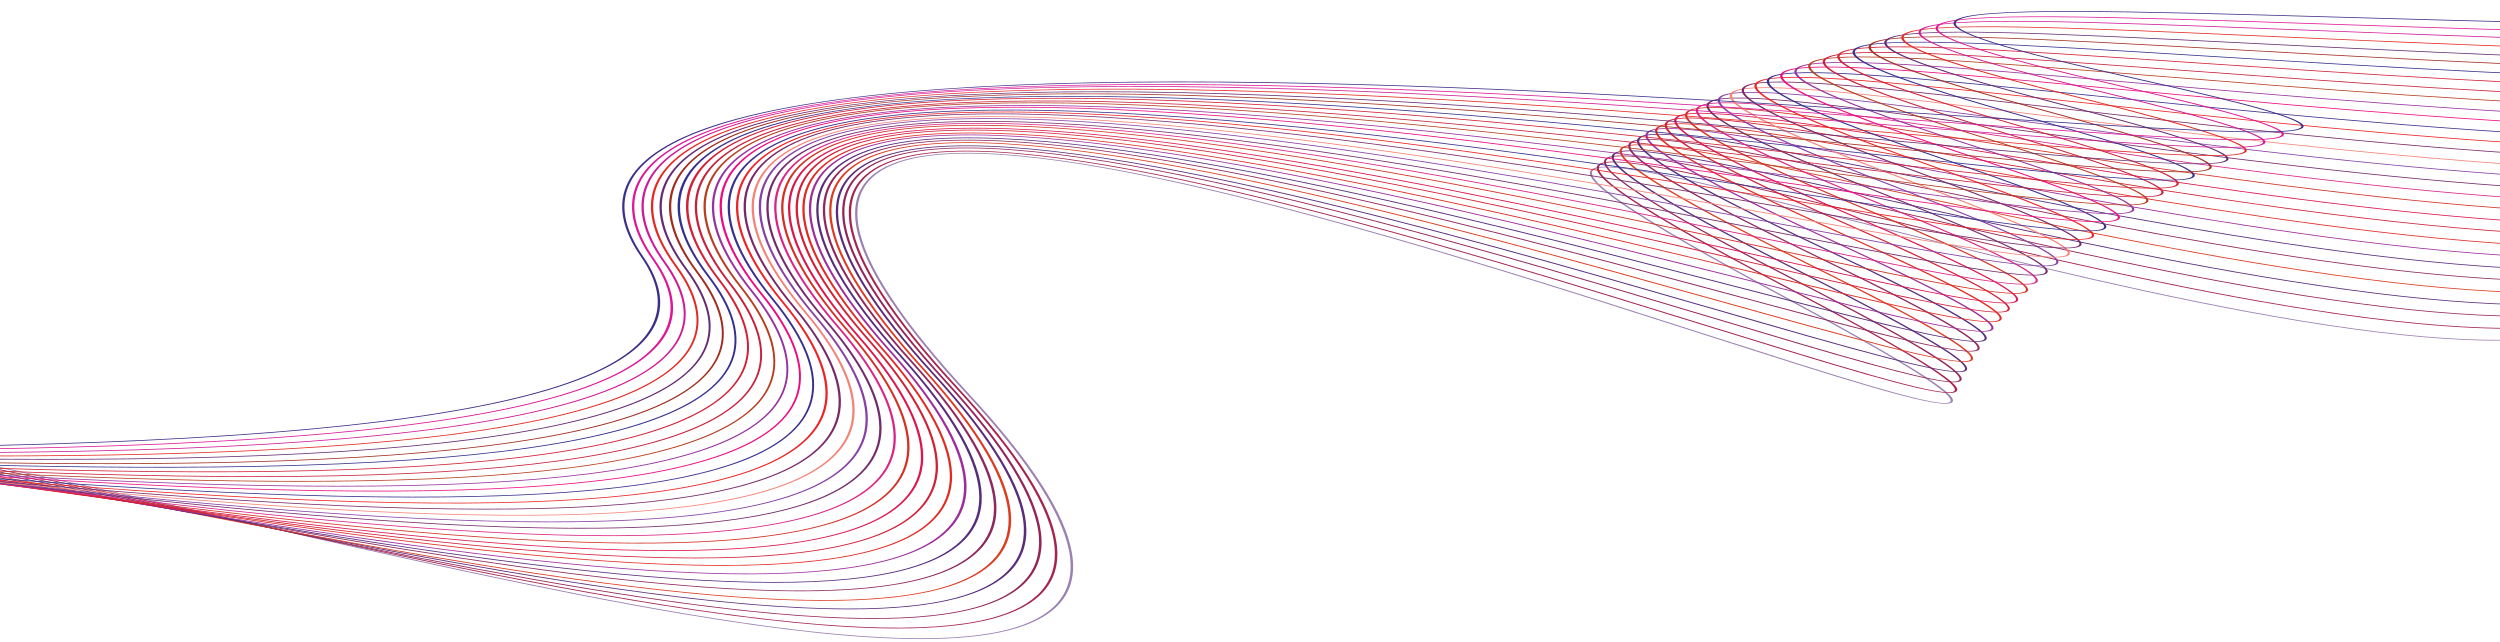 <svg width="2355" height="605" viewBox="0 0 2355 605" fill="none" xmlns="http://www.w3.org/2000/svg">
<g clip-path="url(#clip0_74_44)">
<path d="M867.628 602C811.1 602.002 737.088 594.216 644.156 578.574C513.822 556.634 364.127 522.551 219.367 489.589C-25.396 433.856 -256.586 381.218 -335.621 401.967C-382.534 414.283 -373.25 451.449 -307.237 515.592L-309.272 515.834C-375.63 451.356 -384.679 413.922 -336.939 401.387C-256.665 380.312 -24.855 433.099 220.566 488.98C365.272 521.93 514.902 556 645.11 577.918C792.367 602.705 891.69 607.705 948.77 593.207C991.881 582.255 1011.84 559.562 1008.1 525.759C1003.99 488.624 971.172 436.58 910.54 371.072C847.649 303.125 812.641 249.782 806.486 212.526C800.909 178.792 818.872 157.269 859.875 148.553C997.245 119.353 1364.64 237.151 1607.75 315.1C1726.8 353.269 1820.88 383.416 1835.53 379.31C1852.79 374.482 1754.86 320.259 1679.7 279.894C1533.56 201.41 1480.52 165.002 1502.33 158.149C1524.23 151.272 1617.32 174.886 1746.19 207.573C1855.4 235.276 1991.32 269.75 2116.11 292.961C2261.81 320.061 2364.47 326.848 2429.94 313.714C2506.92 298.273 2531.04 254.02 2501.64 182.188L2503.78 182.087C2519.18 219.708 2520.03 250.044 2506.32 272.254C2493.7 292.695 2468.37 306.855 2431.04 314.345C2364.84 327.625 2261.5 320.838 2115.07 293.604C1990.15 270.367 1854.17 235.875 1744.9 208.16C1621.69 176.908 1524.36 152.215 1503.79 158.688C1483.18 165.162 1538 202.421 1681.52 279.502C1836.71 362.841 1847.15 377.008 1836.91 379.873C1820.7 384.396 1730.77 355.549 1606.27 315.631C1363.63 237.838 996.951 120.278 861.018 149.174C820.729 157.737 803.111 179.038 808.635 212.486C814.781 249.681 849.757 302.963 912.596 370.852C1029.81 497.496 1042.06 570.421 950.063 593.794C928.548 599.26 901.158 602 867.628 602Z" fill="#9B80B4"/>
<path d="M845.245 592C788.567 592 715.158 584.762 623.7 570.23C491.671 549.25 340.119 516.249 193.56 484.334C-54.056 430.412 -287.94 379.483 -368.091 400.894C-415.071 413.443 -406.67 449.816 -342.417 512.091L-344.451 512.332C-409.047 449.727 -417.217 413.087 -369.425 400.321C-288.07 378.587 -53.56 429.654 194.723 483.719C341.226 515.622 492.715 548.61 624.614 569.569C773.806 593.277 874.54 597.519 932.563 582.538C975.846 571.363 996.317 548.888 993.416 515.737C990.23 479.353 958.816 428.641 900.046 365.012C838.934 298.858 805.349 246.789 800.217 210.255C795.572 177.16 814.187 155.856 855.55 146.936C995.237 116.812 1365.37 231.321 1610.29 307.095C1730.06 344.148 1824.67 373.417 1839.49 369.174C1856.82 364.211 1759.49 311.47 1684.77 272.228C1539.64 196.005 1487.01 160.493 1508.78 153.48C1530.79 146.392 1624.8 169.263 1754.91 200.915C1865.22 227.755 2002.51 261.157 2128.78 283.428C2276.24 309.44 2380.36 315.505 2447.12 301.981C2524.76 286.251 2550.41 242.787 2523.35 172.798L2525.49 172.703C2539.65 209.348 2539.5 238.994 2525.04 260.824C2511.73 280.921 2485.88 294.98 2448.23 302.609C2424.94 307.327 2397.18 309.693 2364.73 309.693C2303.22 309.694 2224.8 301.188 2127.79 284.076C2001.38 261.78 1864.02 228.36 1753.65 201.509C1629.24 171.24 1530.98 147.336 1510.26 154.009C1489.68 160.639 1544.06 196.978 1686.58 271.832C1840.86 352.857 1851.15 366.789 1840.88 369.73C1839.69 370.071 1838.1 370.237 1836.14 370.237C1811.2 370.24 1724.95 343.556 1608.84 307.635C1364.4 232.012 995.019 117.728 856.71 147.552C816.049 156.321 797.763 177.406 802.372 210.222C807.493 246.692 841.045 298.698 902.102 364.794C1015.79 487.871 1026.18 559.285 933.867 583.118C910.954 589.035 881.522 592 845.245 592Z" fill="#A4244F"/>
<path d="M822.415 583C765.652 583.002 692.942 576.269 603.056 562.764C469.207 542.655 315.659 510.594 167.167 479.59C-83.52 427.249 -320.31 377.807 -401.585 399.982C-448.598 412.809 -441.055 448.543 -378.528 509.219L-380.564 509.46C-443.428 448.455 -450.747 412.458 -402.937 399.413C-320.487 376.913 -83.062 426.484 168.299 478.968C316.728 509.959 470.213 542.006 603.923 562.096C755.185 584.822 857.394 588.315 916.38 572.775C959.803 561.337 980.763 538.989 978.678 506.351C976.385 470.561 946.348 420.966 889.396 358.942C830.031 294.293 797.838 243.278 793.718 207.31C789.982 174.71 809.237 153.535 850.946 144.374C993.04 113.165 1366.22 224.9 1613.17 298.837C1733.73 334.932 1828.93 363.454 1843.89 359.045C1861.27 353.932 1764.49 302.437 1690.18 264.149C1547.92 190.843 1494.03 154.983 1515.45 147.879C1537.56 140.542 1632.54 162.768 1764 193.529C1875.52 219.62 2014.3 252.091 2142.15 273.52C2291.47 298.546 2397.15 303.919 2465.24 289.935C2543.53 273.859 2570.68 231.002 2545.92 162.556L2548.06 162.466C2561.02 198.292 2559.88 227.379 2544.68 248.913C2530.67 268.752 2504.32 282.765 2466.35 290.561C2397.59 304.682 2291.23 299.321 2141.19 274.175C2013.21 252.725 1874.36 220.236 1762.78 194.131C1637.08 164.719 1537.8 141.488 1516.95 148.401C1496.42 155.215 1550.4 190.788 1691.99 263.747C1814.04 326.639 1859.89 355.305 1845.31 359.598C1844.05 359.969 1842.34 360.15 1840.21 360.15C1814.7 360.152 1728.12 334.229 1611.74 299.385C1365.29 225.593 992.851 114.081 852.118 144.988C811.093 153.999 792.165 174.958 795.874 207.284C799.989 243.184 832.146 294.138 891.453 358.725C1001.68 478.765 1010.27 548.971 917.703 573.353C893.305 579.778 861.671 583 822.415 583Z" fill="#932659"/>
<path d="M799.692 574C742.946 574.002 671.049 567.783 582.871 555.321C447.137 536.134 291.5 505.092 140.987 475.075C-112.921 424.434 -352.748 376.605 -435.122 399.505C-482.116 412.571 -475.396 447.574 -414.58 506.511L-416.617 506.752C-477.765 447.49 -484.269 412.225 -436.491 398.941C-352.943 375.714 -112.492 423.673 142.08 474.445C292.531 504.451 448.102 535.48 583.698 554.645C737.1 576.33 840.817 579.057 900.783 562.986C944.306 551.318 965.714 529.156 964.416 497.112C962.984 462.012 934.3 413.653 879.152 353.383C821.52 290.394 790.703 240.551 787.565 205.24C784.716 173.211 804.584 152.214 846.612 142.835C991.151 110.582 1367.58 219.288 1616.67 291.219C1738.06 326.273 1833.95 353.961 1849 349.417C1862.24 345.417 1813.69 315.982 1696.23 256.786C1554.89 185.553 1501.37 150.542 1522.69 143.27C1544.89 135.707 1640.89 157.232 1773.76 187.024C1886.53 212.307 2026.88 243.773 2156.36 264.303C2307.63 288.284 2414.91 292.94 2484.34 278.529C2563.25 262.155 2591.86 220.008 2569.37 153.261L2571.51 153.179C2583.28 188.105 2581.17 216.557 2565.25 237.747C2550.58 257.281 2523.74 271.211 2485.47 279.152C2415.37 293.698 2307.43 289.058 2155.46 264.965C2025.82 244.412 1885.4 212.93 1772.57 187.633C1645.51 159.145 1545.15 136.643 1524.22 143.784C1504.03 150.669 1559.26 186.446 1698.02 256.38C1819.43 317.568 1865.01 345.555 1850.43 349.961C1833.99 354.924 1742.25 328.439 1615.28 291.774C1366.67 219.986 990.956 111.499 847.802 143.444C806.434 152.675 786.893 173.458 789.72 205.216C792.854 240.462 823.635 290.24 881.209 353.165C988.002 469.885 994.84 538.703 902.116 563.557C876.162 570.516 842.169 574 799.692 574Z" fill="#582C7A"/>
<path d="M776.463 566C719.829 566.002 648.844 560.26 562.49 548.761C424.757 530.419 266.88 500.263 114.202 471.097C-143.139 421.939 -386.207 375.51 -469.695 399.254C-516.632 412.603 -510.7 447.024 -451.565 504.482L-453.599 504.724C-513.066 446.944 -518.785 412.261 -471.081 398.693C-386.447 374.623 -142.75 421.175 115.26 470.459C267.872 499.611 425.682 529.756 563.279 548.08C718.967 568.814 824.279 570.777 885.221 554.087C928.826 542.147 950.654 520.078 950.108 488.492C949.511 453.927 922.146 406.591 868.773 347.802C812.847 286.199 783.378 237.313 781.187 202.501C779.2 170.906 799.656 149.998 841.994 140.359C988.975 106.892 1368.98 213.05 1620.43 283.295C1742.75 317.464 1839.35 344.477 1854.53 339.744C1867.78 335.62 1819.51 306.777 1702.62 248.969C1562.13 179.483 1508.94 145.166 1530.15 137.699C1552.4 129.863 1649.5 150.789 1783.91 179.745C1898.02 204.331 2040.04 234.93 2171.29 254.651C2324.63 277.689 2433.59 281.642 2504.41 266.729C2583.9 249.994 2613.93 208.38 2593.69 143.044L2595.84 142.968C2606.42 177.143 2603.36 205.088 2586.74 226.022C2571.41 245.33 2544.09 259.235 2505.55 267.352C2434.08 282.401 2324.46 278.466 2170.41 255.32C2039.02 235.578 1896.93 204.962 1782.75 180.364C1654.23 152.673 1552.72 130.811 1531.7 138.206C1511.61 145.281 1566.49 180.344 1704.41 248.554C1825.23 308.313 1870.56 335.745 1855.98 340.285C1839.47 345.42 1747.01 319.603 1619.06 283.859C1368.1 213.752 988.843 107.805 843.189 140.968C801.506 150.459 781.371 171.156 783.342 202.485C785.527 237.228 814.962 286.049 870.829 347.588C974.256 461.503 979.406 529.237 886.58 554.657C858.972 562.216 822.445 566 776.463 566Z" fill="#DD3B21"/>
<path d="M753.254 557C696.86 557 626.945 551.749 542.576 541.239C402.753 523.82 242.548 494.671 87.615 466.483C-173.299 419.012 -419.741 374.174 -504.314 398.676C-551.14 412.246 -545.965 445.943 -488.495 501.694L-490.529 501.935C-548.326 445.865 -553.295 411.909 -505.715 398.121C-420.028 373.288 -172.951 418.246 88.635 465.838C243.5 494.016 403.642 523.153 543.317 540.552C701.366 560.243 808.306 561.425 870.244 544.171C913.879 532.016 936.095 510.133 936.279 479.137C936.474 445.251 910.401 399.13 858.789 342.058C804.552 282.085 776.413 234.352 775.154 200.182C774.004 169.149 795.03 148.414 837.626 138.558C987.087 103.977 1370.88 207.173 1624.83 275.457C1748.14 308.613 1845.52 334.798 1860.75 329.934C1873.99 325.702 1825.98 297.56 1709.66 241.369C1570.01 173.907 1517.12 140.421 1538.18 132.79C1560.45 124.721 1658.72 144.953 1794.72 172.958C1910.23 196.748 2054 226.355 2187.06 245.183C2342.56 267.182 2453.25 270.409 2525.47 255.048C2605.49 238.029 2636.92 197.117 2618.88 133.451L2621.02 133.381C2630.46 166.674 2626.47 193.995 2609.16 214.586C2593.19 233.593 2565.42 247.414 2526.62 255.668C2453.76 271.165 2342.42 267.955 2186.23 245.856C2053.02 227.008 1909.18 197.386 1793.6 173.584C1663.56 146.805 1560.84 125.65 1539.76 133.291C1519.8 140.52 1574.34 174.732 1711.42 240.95C1831.68 299.043 1876.78 325.813 1862.23 330.464C1860.74 330.942 1858.62 331.173 1855.91 331.173C1828.58 331.177 1740.86 307.588 1623.5 276.031C1370.03 207.877 986.995 104.883 838.843 139.16C796.874 148.872 776.171 169.401 777.309 200.174C778.562 234.275 806.674 281.936 860.845 341.842C960.929 452.504 964.454 518.873 871.611 544.736C842.276 552.91 803.03 557 753.254 557Z" fill="#8D275C"/>
<path d="M729.472 549C673.435 549 604.712 544.218 522.468 534.65C380.453 518.131 217.761 489.942 60.43 462.681C-204.287 416.814 -454.315 373.491 -539.972 398.807C-586.647 412.605 -582.192 445.633 -526.358 499.783L-528.392 500.025C-584.552 445.562 -588.803 412.272 -541.389 398.258C-454.636 372.611 -203.974 416.046 61.411 462.03C218.677 489.279 381.297 517.456 523.17 533.961C683.727 552.637 792.373 553.033 855.313 535.172C898.949 522.791 921.524 501.067 922.404 470.609C923.369 437.349 898.563 392.364 848.673 336.903C796.103 278.459 769.262 231.797 768.901 198.212C768.569 167.687 790.125 147.094 832.974 137.005C984.952 101.221 1372.84 201.643 1629.52 268.096C1753.88 300.291 1852.12 325.726 1867.41 320.693C1880.62 316.348 1832.83 288.858 1717.02 234.18C1578.15 168.611 1525.54 135.893 1546.44 128.094C1568.76 119.762 1668.24 139.349 1805.92 166.452C1922.93 189.486 2068.56 218.151 2203.54 236.117C2361.32 257.114 2473.81 259.617 2547.49 243.772C2628.01 226.453 2660.8 186.177 2644.94 124.062L2647.09 124C2655.38 156.471 2650.47 183.218 2632.51 203.5C2615.91 222.233 2587.7 235.99 2548.65 244.389C2474.35 260.369 2361.21 257.885 2202.76 236.796C2067.63 218.812 1921.92 190.13 1804.84 167.084C1673.17 141.167 1569.18 120.69 1548.04 128.585C1528.22 135.981 1582.47 169.398 1718.77 233.753C1838.51 290.288 1883.41 316.444 1868.91 321.217C1867.33 321.736 1865.05 321.987 1862.12 321.987C1834.14 321.989 1745.97 299.163 1628.22 268.677C1372.03 202.352 984.883 102.122 834.205 137.606C791.976 147.55 770.729 167.939 771.057 198.21C771.414 231.723 798.225 278.316 850.736 336.689C947.531 444.295 949.478 509.404 856.691 535.734C825.535 544.577 783.371 549 729.472 549Z" fill="#552D7C"/>
<path d="M704.672 541C649.141 541 581.786 536.666 501.857 528.007C357.564 512.371 192.296 485.11 32.471 458.747C-236.198 414.428 -489.969 372.569 -576.678 398.748C-623.146 412.775 -619.385 445.173 -565.174 497.793L-567.211 498.034C-621.739 445.104 -625.307 412.449 -578.11 398.2C-490.317 371.701 -235.92 413.662 33.414 458.088C193.172 484.441 358.368 511.691 502.513 527.311C665.663 544.99 776.046 544.59 839.981 526.087C883.571 513.475 906.462 491.892 908.016 461.937C909.711 429.266 886.135 385.357 837.958 331.432C787.036 274.439 761.48 228.788 761.985 195.748C762.45 165.694 784.514 145.217 827.57 134.885C982.068 97.815 1374.28 195.602 1633.82 260.308C1759.31 291.594 1858.43 316.306 1873.76 311.101C1886.93 306.637 1839.35 279.762 1724.05 226.52C1585.95 162.755 1533.59 130.764 1554.28 122.789C1576.6 114.195 1677.34 133.149 1816.78 159.384C1935.35 181.69 2082.92 209.449 2219.89 226.573C2380.01 246.589 2494.38 248.368 2569.53 232.011C2650.5 214.386 2684.61 174.701 2670.89 114.056L2673.04 114C2686.82 174.933 2652.38 214.845 2570.69 232.628C2494.94 249.117 2379.94 247.362 2219.15 227.259C2082.01 210.116 1934.37 182.339 1815.74 160.023C1682.38 134.936 1577.05 115.124 1555.9 123.273C1536.27 130.839 1590.25 163.508 1725.78 226.087C1845.01 281.143 1889.73 306.721 1875.29 311.618C1873.63 312.183 1871.18 312.455 1868.01 312.455C1839.35 312.456 1750.7 290.357 1632.55 260.899C1373.5 196.316 982.028 98.713 828.812 135.482C786.358 145.669 764.601 165.947 764.141 195.752C763.635 228.719 789.165 274.296 840.021 331.22C933.561 435.918 934.01 499.84 841.378 526.646C808.305 536.216 763.02 541 704.672 541Z" fill="#9E2D9C"/>
<path d="M680.185 533C625.324 533.002 559.501 529.116 482.051 521.349C335.364 506.643 167.365 480.381 4.897 454.982C-267.95 412.328 -525.666 372.044 -613.426 399.019C-659.648 413.227 -656.542 444.91 -603.929 495.878L-605.965 496.119C-658.895 444.844 -661.808 412.906 -614.875 398.48C-526.052 371.176 -267.712 411.563 5.799 454.321C168.198 479.705 336.126 505.958 482.662 520.651C648.534 537.282 760.738 536.081 825.683 516.976C869.194 504.175 892.376 482.792 894.572 453.424C896.964 421.427 874.598 378.705 828.098 326.443C778.804 271.04 754.495 226.514 755.84 194.104C757.071 164.597 779.619 144.291 822.854 133.749C979.898 95.458 1376.78 190.369 1639.4 253.174C1766.09 283.471 1866.17 307.404 1881.54 302.038C1894.64 297.468 1847.25 271.269 1732.39 219.592C1595.02 157.778 1542.88 126.587 1563.35 118.463C1585.62 109.62 1687.73 127.902 1829.05 153.201C1949.28 174.724 2098.89 201.508 2237.96 217.743C2400.56 236.725 2516.87 237.771 2593.52 220.937C2674.92 203.063 2710.3 164.074 2698.69 105.049L2700.85 105C2712.5 164.309 2676.8 203.522 2594.69 221.55C2517.45 238.51 2400.52 237.492 2237.25 218.433C2098.03 202.18 1948.33 175.38 1828.04 153.848C1692.9 129.65 1586.15 110.541 1564.99 118.935C1545.57 126.647 1599.31 158.491 1734.12 219.152C1852.89 272.597 1897.44 297.538 1883.08 302.546C1866.43 308.365 1770.67 285.46 1638.16 253.77C1376.03 191.083 979.903 96.352 824.114 134.341C781.458 144.741 759.216 164.851 757.996 194.114C756.651 226.451 780.931 270.901 830.162 326.233C876.727 378.569 899.124 421.367 896.728 453.443C894.514 483.026 871.085 504.585 827.098 517.526C792.014 527.847 743.369 533 680.185 533Z" fill="#E12A23"/>
<path d="M655.182 526C601.189 526 537.11 522.528 462.381 515.593C313.268 501.753 142.488 476.378 -22.669 451.839C-299.759 410.666 -561.481 371.777 -650.238 399.687C-696.147 414.121 -693.661 445.225 -642.647 494.775L-644.682 495.017C-696.01 445.163 -698.307 413.805 -651.704 399.152C-561.901 370.919 -299.557 409.898 -21.805 451.17C143.28 475.698 313.989 501.063 462.949 514.886C631.592 530.538 745.614 528.517 811.538 508.712C854.914 495.682 878.335 474.416 881.142 445.504C884.197 414.045 863.019 372.318 818.192 321.479C770.524 267.419 747.453 223.821 749.608 191.897C751.579 162.81 774.563 142.587 817.923 131.793C977.469 92.074 1379.11 184.539 1644.88 245.723C1772.8 275.174 1873.82 298.433 1889.22 292.879C1902.23 288.186 1855.03 262.547 1740.65 212.194C1604.03 152.045 1552.12 121.52 1572.31 113.218C1594.52 104.091 1697.99 121.774 1841.19 146.249C1963.09 167.08 2114.78 193.009 2255.98 208.425C2421.1 226.452 2539.36 226.763 2617.54 209.373C2699.28 191.189 2735.9 152.722 2726.37 95.041L2728.52 95C2738.09 152.96 2701.15 191.647 2618.72 209.984C2539.96 227.504 2421.1 227.221 2255.32 209.121C2113.97 193.688 1962.19 167.746 1840.22 146.903C1703.27 123.496 1595.09 105.002 1573.97 113.683C1554.8 121.565 1608.3 152.726 1742.36 211.747C1859.07 263.131 1904.85 288.308 1890.79 293.38C1888.95 294.046 1886.13 294.364 1882.4 294.364C1852.33 294.366 1762.69 273.729 1643.67 246.33C1378.4 185.261 977.527 92.971 819.198 132.382C776.404 143.036 753.717 163.066 751.763 191.912C749.615 223.762 772.657 267.282 820.256 321.27C865.152 372.184 886.359 413.991 883.297 445.527C880.468 474.65 856.807 496.092 812.968 509.26C775.8 520.427 723.582 526 655.182 526Z" fill="#D01F36"/>
<path d="M628.79 519C575.84 519 513.696 515.934 441.86 509.815C290.155 496.891 116.387 472.474 -51.658 448.862C-333.299 409.286 -599.328 371.905 -689.087 400.684C-734.65 415.288 -732.753 445.729 -683.289 493.742L-685.324 493.984C-735.097 445.67 -736.813 414.976 -690.569 400.153C-599.792 371.048 -333.139 408.518 -50.834 448.186C117.141 471.79 290.833 496.196 442.39 509.106C613.984 523.726 729.943 520.884 796.873 500.417C840.094 487.204 863.725 466.118 867.118 437.744C870.796 406.907 850.762 366.281 807.572 316.986C761.495 264.406 739.616 221.848 742.553 190.495C745.231 161.905 768.633 141.823 812.106 130.81C974.234 89.728 1381.11 179.513 1650.34 238.924C1779.6 267.448 1881.69 289.98 1897.09 284.252C1910 279.448 1862.93 254.432 1748.96 205.526C1613 147.185 1561.25 117.4 1581.16 108.947C1603.29 99.556 1708.23 116.597 1853.48 140.183C1977.18 160.27 2131.13 185.269 2274.59 199.82C2442.41 216.843 2562.75 216.411 2642.5 198.5C2724.58 180.067 2762.4 142.228 2754.91 86.034L2757.07 86C2764.59 142.471 2726.45 180.526 2643.69 199.11C2563.38 217.147 2442.45 217.609 2273.97 200.522C2130.34 185.954 1976.31 160.94 1852.55 140.842C1713.62 118.284 1603.9 100.467 1582.85 109.403C1563.93 117.431 1617.26 147.831 1750.65 205.071C1866.97 254.984 1912.62 279.557 1898.68 284.744C1896.75 285.464 1893.72 285.806 1889.67 285.806C1858.85 285.811 1768.67 265.908 1649.16 239.539C1380.43 180.237 974.308 90.622 813.395 131.395C770.479 142.269 747.371 162.163 744.708 190.519C741.778 221.794 763.626 264.273 809.636 316.779C852.895 366.148 872.962 406.857 869.267 437.773C865.858 466.352 841.985 487.61 798.317 500.961C758.946 512.998 702.875 519 628.79 519Z" fill="#DD144D"/>
<path d="M602.548 512C550.865 512 490.875 509.317 422.157 503.963C267.731 491.933 90.826 468.432 -80.253 445.703C-366.683 407.651 -637.224 371.711 -727.981 401.42C-773.155 416.209 -771.812 446.043 -723.875 492.628L-725.912 492.871C-774.154 445.988 -775.322 415.9 -729.479 400.893C-637.721 370.854 -366.558 406.881 -79.469 445.022C91.538 467.741 268.369 491.232 422.64 503.251C597.328 516.856 715.285 513.179 783.244 491.999C826.273 478.591 850.086 457.649 854.032 429.76C858.308 399.487 839.387 359.87 797.79 312.01C753.283 260.797 732.578 219.191 736.264 188.349C739.633 160.196 763.419 140.219 806.965 128.971C971.717 86.411 1384.19 173.704 1657.13 231.467C1787.83 259.127 1891.04 280.977 1906.41 275.061C1919.21 270.14 1872.25 245.693 1758.64 198.126C1623.3 141.46 1571.68 112.348 1591.28 103.737C1613.29 94.058 1719.79 110.495 1867.18 133.237C1992.77 152.616 2149.08 176.736 2294.93 190.448C2465.56 206.491 2588.06 205.312 2669.45 186.842C2751.84 168.142 2790.83 130.857 2785.33 76.024L2787.49 76C2793.01 131.102 2753.69 168.601 2670.64 187.451C2588.72 206.046 2465.63 207.258 2294.36 191.155C2148.34 177.427 1991.95 153.294 1866.29 133.905C1725.31 112.151 1613.95 94.966 1592.99 104.184C1574.36 112.367 1627.54 142.072 1760.31 197.665C1876.28 246.217 1921.83 270.236 1908.03 275.545C1891.45 281.922 1792.69 261.02 1655.99 232.09C1383.55 174.431 971.838 87.3 808.27 129.553C765.258 140.665 741.76 160.456 738.42 188.379C734.746 219.14 755.415 260.666 799.859 311.801C841.527 359.742 860.476 399.44 856.181 429.795C852.215 457.885 828.164 478.995 784.703 492.539C743.02 505.527 682.805 511.998 602.548 512Z" fill="#D32F23"/>
<path d="M575.628 505C525.482 505 467.93 502.688 402.603 498.076C245.426 486.979 65.323 464.458 -108.849 442.677C-400.134 406.256 -675.259 371.848 -766.945 402.428C-811.662 417.341 -810.84 446.49 -764.428 491.538L-766.462 491.78C-813.18 446.437 -813.829 417.039 -768.456 401.906C-675.791 371.005 -400.044 405.487 -108.104 441.991C65.995 463.762 246.021 486.275 403.045 497.36C580.871 509.914 700.835 505.396 769.786 483.549C812.563 469.997 836.517 449.266 840.983 421.937C845.822 392.31 827.991 353.804 787.983 307.486C745.04 257.765 725.496 217.218 729.893 186.967C733.912 159.33 758.036 139.511 801.608 128.063C968.921 84.099 1387.09 168.679 1663.81 224.649C1795.94 251.372 1900.31 272.489 1915.64 266.402C1928.29 261.379 1881.44 237.559 1768.21 191.442C1633.53 136.58 1582.05 108.217 1601.3 99.476C1623.17 89.543 1731.23 105.325 1880.79 127.166C2008.31 145.788 2167 168.962 2315.26 181.796C2488.76 196.816 2613.44 194.885 2696.43 175.9C2779.06 156.996 2819.16 120.363 2815.63 67.016L2817.79 67C2821.33 120.611 2780.91 157.454 2697.64 176.504C2614.1 195.615 2488.85 197.579 2314.73 182.506C2166.31 169.656 2007.53 146.468 1879.94 127.837C1736.88 106.944 1623.86 90.444 1603.02 99.913C1584.73 108.221 1637.74 137.157 1769.87 190.974C1885.46 238.053 1930.92 261.461 1917.28 266.877C1900.76 273.427 1800.91 253.23 1662.7 225.277C1386.49 169.41 969.069 84.982 802.924 128.642C759.882 139.953 736.031 159.589 732.044 187.004C727.656 217.171 747.178 257.637 790.053 307.281C830.129 353.679 847.989 392.267 843.132 421.977C838.637 449.502 814.454 470.397 771.257 484.084C727.185 498.049 662.553 504.998 575.628 505Z" fill="#DB2386"/>
<path d="M547.104 498C498.76 498 443.89 496.038 382.198 492.124C222.099 481.968 38.594 460.437 -138.871 439.614C-435.321 404.831 -715.333 371.977 -807.949 403.412C-852.181 418.427 -851.842 446.882 -806.914 490.406L-808.948 490.647C-854.177 446.831 -854.348 418.128 -809.472 402.896C-715.901 371.135 -435.274 404.064 -138.163 438.925C39.225 459.739 222.654 481.262 382.593 491.405C563.754 502.898 685.834 497.538 755.8 475.025C798.303 461.347 822.371 440.842 827.331 414.082C832.701 385.111 815.925 347.714 777.469 302.931C736.054 254.706 717.627 215.218 722.703 185.57C727.349 158.454 751.794 138.806 795.354 127.171C965.298 81.788 1389.65 163.647 1670.45 217.813C1804.16 243.606 1909.79 263.977 1925.04 257.726C1937.53 252.607 1890.76 229.416 1777.84 184.741C1643.72 131.676 1592.33 104.06 1611.21 95.2C1632.89 85.017 1742.64 100.14 1894.54 121.075C2024.11 138.932 2185.36 161.157 2336.18 173.11C2512.7 187.1 2639.68 184.42 2724.37 164.918C2807.22 145.838 2848.41 109.868 2846.8 58.008L2848.95 58C2850.58 110.119 2809.06 146.295 2725.58 165.521C2640.37 185.144 2512.84 187.861 2335.69 173.82C2184.71 161.854 2023.37 139.619 1893.73 121.752C1748.43 101.726 1633.66 85.906 1612.95 95.629C1595.01 104.05 1647.93 132.216 1779.48 184.266C1894.76 229.876 1940.16 252.675 1926.7 258.192C1910.3 264.922 1809.24 245.425 1669.39 218.447C1389.09 164.376 965.482 82.666 796.688 127.745C753.633 139.244 729.465 158.712 724.859 185.613C719.794 215.178 738.191 254.581 779.54 302.729C818.063 347.592 834.868 385.072 829.481 414.127C824.486 441.078 800.196 461.746 757.285 475.555C710.695 490.547 641.302 498 547.104 498Z" fill="#732A6B"/>
<path d="M518.153 492C471.926 492.002 420.061 490.357 362.296 487.082C199.199 477.83 12.184 457.208 -168.671 437.263C-470.452 403.981 -755.494 372.544 -848.998 404.976C-892.7 420.132 -892.815 448.013 -849.36 490.207L-851.396 490.449C-895.15 447.964 -894.868 419.84 -850.539 404.465C-756.1 371.709 -470.436 403.212 -168.006 436.567C12.777 456.502 199.714 477.119 362.653 486.361C547.236 496.829 671.463 490.597 742.421 467.312C784.608 453.471 808.746 433.118 814.167 406.817C820.03 378.383 804.279 341.935 767.354 298.482C727.451 251.534 710.12 212.939 715.844 183.769C721.087 157.061 745.807 137.507 789.314 125.648C961.85 78.618 1392.64 158.099 1677.71 210.694C1813.05 235.664 1919.94 255.385 1935.13 248.938C1947.43 243.707 1900.72 221.042 1788.11 177.609C1654.56 126.096 1603.24 99.109 1621.71 90.103C1643.21 79.628 1754.68 94.159 1908.95 114.273C2040.63 131.439 2204.5 152.804 2357.95 163.923C2537.58 176.936 2666.91 173.493 2753.32 153.39C2836.34 134.071 2878.58 98.612 2878.84 48H2881C2880.74 98.869 2838.18 134.529 2754.53 153.992C2667.61 174.215 2537.74 177.696 2357.5 164.637C2203.89 153.507 2039.93 132.131 1908.18 114.956C1760.59 95.715 1644.02 80.516 1623.48 90.522C1605.92 99.084 1658.75 126.603 1789.73 177.125C1904.71 221.471 1950.07 243.759 1936.81 249.394C1920.49 256.323 1818.23 237.451 1676.68 211.335C1392.12 158.834 962.079 79.489 790.666 126.217C747.646 137.942 723.198 157.324 717.995 183.817C712.291 212.904 729.589 251.413 769.425 298.281C806.424 341.814 822.197 378.348 816.318 406.868C810.861 433.353 786.503 453.866 743.921 467.839C694.717 483.985 620.224 492 518.153 492Z" fill="#8740A5"/>
<path d="M-893.787 490C-936.091 448.963 -935.402 421.505 -891.667 406.056C-796.402 372.407 -505.568 402.374 -197.648 434.102C-13.365 453.092 177.196 472.728 343.219 481.025C531.318 490.429 657.729 483.336 729.679 459.344C771.498 445.399 795.675 425.271 801.526 399.517C807.848 371.715 793.093 336.322 757.67 294.32C719.27 248.791 703.008 211.205 709.342 182.608C715.155 156.396 740.11 137.002 783.517 124.966C958.646 76.402 1396.14 153.259 1685.63 204.116C1822.66 228.187 1930.88 247.201 1945.95 240.575C1958.06 235.25 1911.38 213.181 1799.08 171.116C1666.07 121.301 1614.81 95.022 1632.85 85.909C1654.1 75.177 1767.34 89.068 1924.08 108.292C2057.92 124.711 2224.5 145.144 2380.65 155.385C2563.48 167.376 2695.21 163.171 2783.35 142.531C2866.5 123.053 2909.73 88.22 2911.84 39L2914 39.01C2911.88 88.481 2868.33 123.512 2784.58 143.13C2695.93 163.89 2563.68 168.134 2380.23 156.102C2223.93 145.848 2057.26 125.406 1923.34 108.978C1773.39 90.586 1654.95 76.059 1634.65 86.316C1617.48 94.984 1670.24 121.772 1800.68 170.625C1915.35 213.578 1960.69 235.289 1947.66 241.022C1945.25 242.076 1940.93 242.575 1934.83 242.575C1899.88 242.577 1806.68 226.203 1684.64 204.765C1395.65 153.996 958.911 77.272 784.88 125.531C741.945 137.437 717.258 156.659 711.493 182.663C705.175 211.174 721.408 248.674 759.74 294.118C795.237 336.203 810.015 371.684 803.675 399.573C797.779 425.509 773.391 445.793 731.19 459.866C658.728 484.026 531.72 491.187 342.904 481.748C176.72 473.443 -13.915 453.798 -198.274 434.801C-505.539 403.142 -795.772 373.235 -890.109 406.561C-933.228 421.793 -933.763 449.007 -891.752 489.759L-893.787 490Z" fill="#F48377"/>
<path d="M-938.127 490C-979.017 450.269 -977.942 423.399 -934.826 407.854C-890.913 392.021 -805.007 388.073 -664.473 395.44C-539.758 401.977 -388.653 416.517 -228.678 431.907C-40.685 449.996 153.708 468.699 322.984 476.069C514.791 484.423 643.496 476.44 716.453 451.67C757.889 437.601 782.074 417.651 788.335 392.374C795.083 365.123 781.286 330.674 747.328 289.985C710.388 245.73 695.165 209.039 702.081 180.932C708.427 155.142 733.596 135.859 776.878 123.618C954.663 73.347 1399.35 147.801 1693.61 197.066C1832.44 220.31 1942.08 238.671 1957.03 231.85C1968.92 226.423 1922.26 204.878 1810.18 164.046C1677.65 115.76 1626.4 90.108 1644 80.872C1664.97 69.855 1780.11 83.144 1939.44 101.533C2075.6 117.247 2245.03 136.804 2404.03 146.194C2590.24 157.193 2724.49 152.214 2814.45 130.969C2897.73 111.3 2941.94 76.993 2945.84 29L2948 29.02C2944.07 77.259 2899.56 111.761 2815.68 131.571C2725.24 152.93 2590.47 157.948 2403.67 146.916C2244.5 137.514 2074.97 117.948 1938.75 102.225C1786.3 84.631 1665.88 70.732 1645.8 81.27C1629.07 90.056 1681.8 116.2 1811.76 163.546C1926.21 205.247 1971.55 226.446 1958.76 232.287C1956.27 233.424 1951.61 233.959 1944.99 233.959C1909.11 233.961 1815.25 218.247 1692.66 197.724C1398.9 148.54 954.962 74.216 778.257 124.18C735.435 136.29 710.525 155.405 704.23 180.993C697.339 209.012 712.532 245.614 749.405 289.784C783.431 330.559 797.257 365.096 790.484 392.436C784.179 417.889 759.78 437.993 717.976 452.188C644.517 477.129 515.222 485.179 322.71 476.796C153.273 469.419 -41.199 450.708 -229.265 432.612C-542.352 402.489 -838.069 374.036 -933.256 408.356C-975.763 423.684 -976.695 450.31 -936.092 489.758L-938.127 490Z" fill="#782968"/>
<path d="M-982.422 490C-1021.92 451.658 -1020.49 425.445 -978.041 409.865C-933.775 393.618 -846.543 389.113 -703.507 395.687C-576.557 401.522 -422.549 415.278 -259.5 429.843C-67.684 446.975 130.659 464.69 303.277 471.105C498.897 478.379 629.929 469.517 703.872 444.024C744.884 429.883 769.04 410.171 775.68 385.437C782.819 358.809 769.954 325.381 737.433 286.085C701.94 243.202 687.728 207.495 695.185 179.95C702.037 154.649 727.372 135.531 770.484 123.133C950.892 71.251 1403.07 143.111 1702.29 190.662C1842.98 213.023 1954.1 230.678 1968.87 223.689C1980.51 218.177 1933.85 197.208 1822 157.693C1689.94 111.037 1638.68 86.07 1655.81 76.743C1676.49 65.477 1793.55 78.123 1955.57 95.628C2094.08 110.594 2266.46 129.218 2428.38 137.731C2618.05 147.7 2754.88 141.955 2846.67 120.162C2930.04 100.365 2975.18 66.668 2980.84 20L2983 20.031C2977.31 66.937 2931.86 100.827 2847.9 120.76C2784.77 135.749 2700.51 143.193 2592.65 143.195C2542.89 143.195 2488.12 141.611 2428.05 138.452C2265.97 129.934 2093.5 111.298 1954.91 96.326C1799.89 79.574 1677.43 66.347 1657.64 77.13C1641.34 86.002 1694.07 111.44 1823.55 157.185C1937.8 197.545 1983.15 218.187 1970.63 224.116C1968.04 225.339 1963.04 225.91 1955.85 225.91C1918.99 225.912 1824.48 210.89 1701.37 191.326C1402.65 143.853 951.233 72.109 771.874 123.691C729.211 135.96 704.13 154.911 697.334 180.019C689.901 207.471 704.089 243.091 739.508 285.886C772.098 325.27 784.993 358.785 777.825 385.503C771.144 410.411 746.781 430.272 705.405 444.537C630.976 470.2 499.368 479.129 303.043 471.832C130.264 465.41 -68.158 447.689 -260.048 430.548C-579.11 402.051 -880.484 375.136 -976.456 410.362C-1018.31 425.725 -1019.6 451.694 -980.388 489.758L-982.422 490Z" fill="#ED2224"/>
<path d="M-1027.68 490C-1065.8 453.031 -1064.04 427.484 -1022.31 411.894C-977.715 395.239 -889.146 390.173 -743.555 395.956C-614.322 401.088 -457.334 414.053 -291.127 427.778C-95.377 443.943 107.037 460.661 283.087 466.112C482.631 472.293 616.036 462.554 690.941 436.341C775.918 406.604 787.719 356.176 727.016 282.174C692.953 240.661 679.721 205.938 687.683 178.967C695.005 154.158 720.464 135.222 763.349 122.684C844.136 99.059 984.776 97.029 1193.32 116.471C1369.61 132.908 1558.69 161.377 1710.62 184.253C1853.24 205.728 1965.89 222.683 1980.47 215.523C1991.85 209.934 1945.16 189.535 1833.53 151.33C1701.92 106.287 1650.65 82.009 1667.28 72.605C1687.62 61.095 1806.67 73.101 1971.43 89.716C2112.36 103.929 2287.76 121.615 2452.67 129.244C2645.9 138.182 2785.36 131.671 2879.02 109.334C2962.44 89.439 3008.48 56.354 3015.85 11L3018 11.041C3010.59 56.63 2964.25 89.901 2880.26 109.932C2786.13 132.378 2646.18 138.933 2452.38 129.969C2287.3 122.332 2111.81 104.636 1970.81 90.415C1813.15 74.517 1688.61 61.958 1669.12 72.981C1653.31 81.925 1706.04 106.657 1835.06 150.816C1949.1 189.843 1994.49 209.927 1982.24 215.938C1966.63 223.6 1858.88 207.376 1709.75 184.919C1557.89 162.054 1368.89 133.597 1192.75 117.175C984.953 97.803 844.958 99.786 764.757 123.235C722.303 135.649 697.093 154.425 689.827 179.039C681.895 205.919 695.104 240.554 729.091 281.977C760.269 319.988 772.258 352.489 764.723 378.579C757.693 402.933 733.384 422.538 692.495 436.849C631.652 458.136 532.633 468.635 391.471 468.637C357.695 468.637 321.544 468.037 282.891 466.839C106.68 461.381 -95.811 444.659 -291.637 428.487C-616.839 401.631 -924.008 376.263 -1020.71 412.385C-1061.87 427.757 -1063.49 453.066 -1025.64 489.759L-1027.68 490Z" fill="#38308C"/>
<path d="M-1073.88 490C-1110.67 454.316 -1108.62 429.384 -1067.61 413.781C-1022.69 396.691 -932.711 391.06 -784.441 396.052C-652.801 400.485 -492.668 412.676 -323.134 425.584C-123.242 440.803 83.458 456.539 263.108 461.031C466.751 466.123 602.638 455.481 678.527 428.503C762.445 398.671 775.001 349.391 716.919 277.841C684.254 237.605 671.968 203.793 680.407 177.346C688.175 152.991 713.735 134.208 756.369 121.516C838.317 97.129 981.35 94.123 1193.65 112.337C1373.09 127.732 1565.47 155.163 1720.04 177.206C1864.71 197.832 1978.96 214.127 1993.36 206.782C2004.47 201.112 1957.73 181.245 1846.25 144.259C1715.02 100.724 1663.68 77.079 1679.79 67.594C1699.78 55.832 1820.91 67.21 1988.57 82.963C2132.06 96.442 2310.63 113.22 2478.69 119.975C2675.63 127.89 2817.85 120.6 2913.43 97.686C2996.91 77.677 3043.81 45.148 3052.85 1L3055 1.05C3045.91 45.428 2998.7 78.14 2914.68 98.282C2818.64 121.305 2675.94 128.64 2478.43 120.701C2310.21 113.94 2131.55 97.154 1988 83.667C1827.55 68.592 1700.82 56.685 1681.66 67.959C1666.34 76.981 1719.11 101.061 1847.75 143.737C1961.64 181.522 2007.1 201.091 1995.15 207.186C1979.77 215.035 1870.48 199.447 1719.21 177.878C1564.69 155.845 1372.4 128.428 1193.12 113.045C981.563 94.897 839.168 97.847 757.795 122.066C715.574 134.632 690.261 153.256 682.552 177.426C674.142 203.779 686.403 237.5 718.994 277.648C748.807 314.371 759.932 345.924 752.061 371.432C744.702 395.272 720.49 414.644 680.086 429.006C603.725 456.155 467.274 466.865 262.951 461.759C83.141 457.264 -123.637 441.522 -323.606 426.297C-655.285 401.047 -968.567 377.194 -1066 414.266C-1106.44 429.653 -1108.35 454.347 -1071.84 489.758L-1073.88 490Z" fill="#ED0A81"/>
<path d="M-1120.03 491C-1155.51 456.589 -1153.2 432.283 -1112.96 416.694C-1067.75 399.181 -976.34 392.978 -825.343 397.179C-691.25 400.909 -527.895 412.316 -354.954 424.392C-150.805 438.646 60.294 453.385 243.631 456.905C451.485 460.896 589.873 449.347 666.736 421.611C749.512 391.737 762.768 343.615 707.269 274.498C675.986 235.537 664.621 202.646 673.495 176.735C681.676 152.845 707.292 134.231 749.633 121.41C832.714 96.25 978.187 92.269 1194.36 109.241C1377.04 123.581 1572.82 149.962 1730.13 171.16C1876.89 190.934 1992.79 206.549 2006.96 199.037C2017.78 193.296 1970.96 173.963 1859.62 138.197C1728.77 96.159 1677.36 73.152 1692.94 63.601C1712.52 51.593 1835.81 62.342 2006.43 77.219C2152.52 89.958 2334.34 105.813 2505.61 111.686C2706.37 118.57 2851.39 110.5 2948.95 87.015C3032.44 66.918 3080.18 34.951 3090.85 -8L3093 -7.939C3082.27 35.235 3034.23 67.384 2950.2 87.611C2852.2 111.203 2706.7 119.316 2505.39 112.413C2333.96 106.534 2152.05 90.673 2005.89 77.928C1842.59 63.689 1713.61 52.445 1694.83 63.954C1680.01 73.039 1732.85 96.46 1861.11 137.665C1974.86 174.208 2020.4 193.259 2008.78 199.43C1993.66 207.454 1882.78 192.512 1729.34 171.838C1572.09 150.652 1376.39 124.281 1193.87 109.952C978.434 93.036 833.588 96.965 751.063 121.954C709.133 134.652 683.758 153.113 675.636 176.821C666.792 202.636 678.135 235.436 709.351 274.306C737.814 309.757 748.104 340.366 739.93 365.281C732.272 388.601 708.179 407.72 668.306 422.112C590.985 450.016 452.042 461.634 243.51 457.634C60.014 454.112 -151.164 439.368 -355.387 425.107C-693.693 401.484 -1013.24 379.173 -1111.34 417.175C-1151.02 432.549 -1153.2 456.618 -1118 490.758L-1120.03 491Z" fill="#97329E"/>
<path d="M-1167.15 492C-1201.34 458.783 -1198.79 435.064 -1159.36 419.486C-1113.87 401.521 -1021.05 394.739 -867.242 398.151C-730.65 401.176 -563.994 411.807 -387.552 423.062C-179.035 436.364 36.581 450.117 223.693 452.66C435.836 455.529 576.793 443.066 654.586 414.526C736.152 384.6 750.056 337.564 697.085 270.729C667.157 232.964 656.686 200.93 665.96 175.517C674.526 152.054 700.159 133.587 742.153 120.631C826.356 94.649 974.296 89.674 1194.45 105.418C1380.46 118.722 1579.76 144.088 1739.9 164.469C1888.81 183.424 2006.42 198.393 2020.33 190.699C2030.84 184.88 1983.94 166.043 1872.74 131.419C1742.24 90.787 1690.75 68.377 1705.78 58.755C1724.93 46.495 1850.39 56.625 2024.03 70.647C2172.79 82.661 2357.93 97.61 2532.49 102.607C2737.14 108.467 2885.03 99.601 2984.59 75.512C3068.06 55.312 3116.6 23.85 3128.86 -18L3131 -17.928C3118.68 24.143 3069.84 55.78 2985.84 76.106C2905.65 95.51 2794.34 105.08 2647.58 105.082C2611.33 105.082 2572.95 104.498 2532.31 103.335C2357.59 98.336 2172.36 83.377 2023.53 71.36C1857.32 57.937 1726.05 47.34 1707.69 59.099C1693.39 68.249 1746.3 91.058 1874.2 130.88C1987.83 166.26 2033.46 184.827 2022.16 191.081C2007.32 199.289 1894.84 184.971 1739.14 165.156C1579.08 144.781 1379.86 119.426 1194.01 106.135C974.588 90.441 827.259 95.36 743.601 121.172C702 134.007 676.6 152.323 668.1 175.607C658.857 200.926 669.312 232.864 699.171 270.538C726.318 304.794 735.795 334.518 727.346 358.878C719.427 381.711 695.476 400.602 656.167 415.024C585.23 441.048 462.286 453.794 281.372 453.796C262.725 453.796 243.493 453.659 223.605 453.39C36.337 450.846 -179.356 437.088 -387.952 423.782C-733.05 401.767 -1059.02 380.974 -1157.72 419.963C-1196.61 435.325 -1199.03 458.81 -1165.12 491.758L-1167.15 492Z" fill="#B73E20"/>
<path d="M-1216.23 493C-1249.17 461.027 -1246.4 437.947 -1207.76 422.441C-1162.01 404.073 -1067.67 396.733 -910.9 399.334C-771.652 401.644 -601.496 411.468 -421.348 421.867C-208.208 434.171 12.189 446.895 203.284 448.443C419.984 450.191 563.607 436.822 642.364 407.546C722.706 377.683 737.206 331.837 686.68 267.394C658.072 230.896 648.452 199.789 658.099 174.937C667.022 151.957 692.647 133.69 734.28 120.645C819.633 93.894 970.2 87.925 1194.6 102.398C1384.16 114.622 1587.23 138.909 1750.4 158.425C1901.63 176.514 2021.07 190.799 2034.71 182.946C2044.9 177.073 1997.88 158.771 1886.72 125.35C1756.48 86.195 1704.85 64.426 1719.32 54.77C1738.04 42.294 1865.8 51.778 2042.64 64.905C2194.23 76.158 2382.89 90.165 2560.91 94.267C2769.68 99.076 2920.58 89.438 3022.23 64.804C3105.73 44.568 3155.06 13.681 3168.86 -27L3171 -26.916C3157.13 13.98 3107.49 45.038 3023.48 65.399C2938.33 86.035 2818.85 96.194 2660.08 96.196C2628.53 96.196 2595.46 95.796 2560.76 94.997C2382.58 90.891 2193.84 76.88 2042.18 65.621C1872.89 53.056 1739.19 43.13 1721.25 55.101C1707.49 64.284 1760.52 86.433 1888.15 124.805C2001.75 158.958 2047.52 177.004 2036.57 183.317C2033.57 185.043 2026.33 185.833 2015.35 185.833C1973.07 185.835 1875.21 174.13 1749.68 159.116C1586.59 139.607 1383.59 115.33 1194.19 103.116C970.528 88.691 820.563 94.601 735.742 121.183C694.493 134.109 669.092 152.226 660.239 175.03C650.624 199.789 660.228 230.803 688.766 267.207C714.646 300.214 723.351 328.994 714.646 352.747C706.482 375.036 682.696 393.64 643.956 408.04C564.757 437.479 420.599 450.934 203.232 449.173C11.98 447.625 -208.495 434.897 -421.71 422.588C-774.017 402.251 -1106.79 383.041 -1206.12 422.912C-1244.22 438.204 -1246.86 461.053 -1214.19 492.758L-1216.23 493Z" fill="#C7203B"/>
<path d="M-1265.26 494C-1296.97 463.196 -1294.02 440.718 -1256.23 425.278C-1210.24 406.483 -1114.42 398.572 -954.662 400.363C-812.749 401.96 -639.055 410.982 -455.164 420.533C-237.335 431.848 -12.092 443.546 183.033 444.095C404.304 444.725 550.636 430.409 630.317 400.356C709.358 370.546 724.398 325.818 676.286 263.615C648.972 228.309 640.182 198.068 650.162 173.734C659.401 151.206 684.984 133.121 726.192 119.982C812.657 92.414 965.87 85.437 1194.59 98.65C1387.76 109.812 1594.68 133.057 1760.93 151.735C1914.47 168.984 2035.74 182.607 2049.06 174.591C2058.91 168.664 2011.77 150.864 1900.68 118.581C1770.71 80.808 1718.95 59.638 1732.85 49.939C1751.05 37.238 1881.16 46.087 2061.27 58.338C2215.7 68.842 2407.9 81.916 2589.42 85.123C2802.32 88.883 2956.26 78.459 3060.01 53.247C3143.47 32.963 3193.56 2.6 3208.86 -37L3211 -36.905C3195.61 2.903 3145.23 33.436 3061.26 53.84C2957.1 79.155 2802.72 89.628 2589.3 85.855C2407.63 82.644 2215.34 69.564 2060.84 59.056C1888.44 47.33 1752.27 38.065 1734.79 50.259C1721.57 59.479 1774.73 81.013 1902.08 118.025C2015.62 151.023 2061.54 168.578 2050.94 174.953C2047.88 176.795 2040.06 177.633 2028.1 177.634C1984.6 177.634 1886.13 166.572 1760.25 152.429C1594.07 133.759 1387.24 110.525 1194.23 99.373C966.228 86.2 813.605 93.115 727.663 120.517C642.579 147.644 625.994 195.729 678.372 263.43C702.996 295.268 710.957 323.164 702.028 346.346C693.641 368.129 670.054 386.466 631.921 400.847C551.799 431.063 404.959 445.466 183.015 444.827C-12.262 444.276 -237.587 432.573 -455.489 421.256C-815.078 402.581 -1154.72 384.938 -1254.57 425.745C-1291.83 440.972 -1294.66 463.218 -1263.22 493.758L-1265.26 494Z" fill="#D21F35"/>
<path d="M-1314.26 495C-1344.76 465.406 -1341.65 443.575 -1304.74 428.257C-1258.54 409.085 -1161.18 400.61 -998.418 401.598C-853.788 402.473 -676.473 410.665 -488.748 419.339C-266.117 429.624 -35.94 440.307 163.325 439.8C389.31 439.276 538.331 424.072 618.909 393.316C696.59 363.668 712.101 320.149 666.34 260.278C640.305 226.218 632.317 196.901 642.592 173.143C652.127 151.116 677.624 133.262 718.371 120.079C764.884 105.027 832.771 95.598 920.146 92.049C995.453 88.991 1087.9 90.215 1194.95 95.687C1391.82 105.748 1602.68 127.891 1772.11 145.683C1928.04 162.056 2051.21 174.988 2064.19 166.832C2073.71 160.866 2026.42 143.602 1915.39 112.5C1785.68 76.168 1733.76 55.639 1747.07 45.937C1764.76 33.051 1897.24 41.244 2080.61 52.584C2237.95 62.313 2433.76 74.423 2618.84 76.728C2835.99 79.429 2993 68.24 3098.88 42.513C3182.3 22.242 3233.1 -7.538 3249.87 -46L3252 -45.893C3235.14 -7.227 3184.05 22.716 3100.14 43.105C2993.85 68.931 2836.38 80.173 2618.76 77.459C2433.52 75.151 2237.63 63.037 2080.22 53.302C1897.8 42.022 1766.01 33.872 1749.03 46.244C1736.38 55.468 1789.68 76.34 1916.77 111.937C2030.26 143.729 2076.32 160.766 2066.1 167.179C2062.97 169.142 2054.52 170.03 2041.45 170.03C1996.69 170.032 1897.64 159.628 1771.47 146.381C1602.11 128.595 1391.33 106.463 1194.63 96.408C962.182 84.529 806.891 92.445 719.86 120.607C635.776 147.815 618.472 194.744 668.428 260.094C691.83 290.72 699.077 317.685 689.956 340.245C681.375 361.472 658.013 379.492 620.517 393.803C539.516 424.722 389.972 440.007 163.34 440.531C-36.088 441.008 -266.337 430.353 -489.037 420.064C-856.076 403.104 -1202.75 387.088 -1303.07 428.718C-1339.46 443.823 -1342.46 465.424 -1312.23 494.758L-1314.26 495Z" fill="#35308E"/>
<path d="M-1365.21 497C-1394.55 468.492 -1391.29 447.232 -1355.26 432.006C-1308.87 412.403 -1210 403.31 -1043.96 403.519C-896.471 403.671 -715.344 411.052 -523.58 418.866C-295.894 428.147 -60.436 437.741 143.1 436.257C374.022 434.576 525.884 418.419 607.384 386.865C683.697 357.317 699.649 314.861 656.153 257.07C608.339 193.547 626.502 147.381 710.135 119.847C757.242 104.342 826.244 94.392 915.234 90.275C991.909 86.728 1086.16 87.408 1195.35 92.297C1396.14 101.286 1611.21 122.392 1784.02 139.352C1942.48 154.902 2067.64 167.185 2080.3 158.871C2089.45 152.856 2041.99 136.065 1930.93 106.026C1801.37 70.984 1749.26 51.019 1761.99 41.29C1779.13 28.191 1914.12 35.749 2100.97 46.209C2319.93 58.469 2592.44 73.727 2827.25 65.72C3105.41 56.238 3257.72 16.422 3292.87 -56L3295 -55.881C3276.23 -17.218 3222.19 12.777 3134.36 33.276C3058.75 50.923 2955.5 62.083 2827.46 66.449C2592.37 74.463 2319.71 59.198 2100.62 46.931C1914.72 36.522 1780.42 29.003 1763.96 41.588C1751.87 50.833 1805.35 71.127 1932.27 105.452C2045.81 136.162 2092.06 152.741 2082.21 159.207C2068.75 168.06 1949.07 156.311 1783.42 140.055C1610.68 123.103 1395.7 102.005 1195.07 93.024C957.92 82.406 799.79 91.354 711.635 120.374C628.601 147.709 610.631 193.639 658.245 256.888C680.473 286.43 687.039 312.57 677.738 334.583C668.983 355.326 645.851 373.08 609.006 387.348C527.086 419.066 374.705 435.303 143.147 436.989C-60.562 438.471 -296.078 428.875 -523.836 419.592C-898.718 404.317 -1252.81 389.887 -1353.58 432.464C-1389.11 447.476 -1392.25 468.507 -1363.18 496.758L-1365.21 497Z" fill="#A02D1F"/>
<path d="M-1417.13 498C-1445.33 470.661 -1441.95 450.053 -1406.82 435C-1360.24 415.052 -1259.73 405.458 -1090.5 404.807C-940.085 404.235 -755.081 410.761 -559.199 417.678C-326.344 425.899 -85.559 434.39 122.399 431.893C358.348 429.05 513.088 412.008 595.47 379.789C670.367 350.5 686.708 309.267 645.427 253.734C599.925 192.522 618.681 147.535 701.184 120.02C748.864 104.117 818.996 93.686 909.627 89.015C987.709 84.989 1083.78 85.12 1195.18 89.401C1399.99 97.275 1619.37 117.253 1795.65 133.308C1962.99 148.548 2083.88 159.557 2096.16 151.125C2104.94 145.093 2057.29 128.834 1946.19 99.957C1816.77 66.317 1764.47 46.987 1776.6 37.282C1793.15 24.033 1930.7 30.921 2121.08 40.457C2343.1 51.576 2619.42 65.414 2858.29 56.56C3141.27 46.068 3297.49 6.305 3335.88 -65L3338 -64.869C3317.51 -26.805 3261.5 2.892 3171.52 23.401C3094.06 41.056 2988.75 52.458 2858.52 57.286C2619.37 66.15 2342.91 52.304 2120.76 41.179C1931.34 31.69 1794.49 24.838 1778.58 37.566C1767.06 46.786 1820.74 66.426 1947.5 99.376C2061.09 128.904 2107.54 144.962 2098.09 151.448C2094.85 153.673 2084.93 154.664 2069.29 154.664C2021.84 154.665 1921.68 145.543 1795.09 134.013C1618.88 117.966 1399.58 97.994 1194.93 90.127C952.962 80.827 791.952 90.774 702.695 120.542C620.778 147.861 602.211 192.613 647.513 253.555C668.602 281.922 674.507 307.147 665.063 328.533C656.153 348.708 633.287 366.116 597.103 380.267C514.305 412.647 359.055 429.773 122.478 432.624C-85.64 435.129 -326.497 426.627 -559.421 418.404C-942.31 404.887 -1303.96 392.119 -1405.12 435.454C-1439.77 450.294 -1443.03 470.675 -1415.09 497.758L-1417.13 498Z" fill="#642B73"/>
<path d="M-1469.01 500C-1496.1 473.713 -1492.62 453.687 -1458.4 438.779C-1411.68 418.431 -1309.54 408.265 -1136.96 406.791C-983.567 405.481 -794.551 411.175 -594.423 417.205C-356.241 424.381 -109.956 431.801 102.541 428.254C343.657 424.232 501.334 406.247 584.594 373.274C658.042 344.186 674.723 304.036 635.596 250.53C592.342 191.392 611.639 147.44 692.936 119.894C741.192 103.547 812.461 92.597 904.774 87.353C984.307 82.836 1082.26 82.413 1195.92 86.097C1404.9 92.871 1628.76 111.78 1808.64 126.974C1978.72 141.341 2101.6 151.719 2113.5 143.151C2121.91 137.095 2074.04 121.311 1962.87 93.48C1833.55 61.103 1781.02 42.338 1792.55 32.638C1808.51 19.209 1948.68 25.447 2142.68 34.082C2367.85 44.104 2648.09 56.578 2891.12 46.839C3179.06 35.3 3339.26 -4.552 3380.88 -75L3383 -74.856C3360.78 -37.252 3302.78 -7.745 3210.61 12.848C3131.27 30.576 3023.87 42.257 2891.38 47.564C2829.22 50.056 2764.59 51.096 2699.12 51.096C2508.36 51.099 2310.13 42.272 2142.4 34.808C1949.36 26.215 1809.89 20.008 1794.55 32.911C1783.6 42.123 1837.49 61.183 1964.15 92.891C2077.83 121.35 2124.49 136.947 2115.44 143.464C2102.8 152.573 1985.56 142.672 1808.11 127.683C1628.3 112.495 1404.53 93.595 1195.72 86.825C948.757 78.819 784.796 89.805 694.461 120.41C613.731 147.764 594.63 191.482 637.689 250.355C657.663 277.669 662.939 302.077 653.367 322.903C644.328 342.579 621.738 359.687 586.233 373.75C502.571 406.885 344.387 424.952 102.647 428.985C-109.994 432.532 -356.36 425.109 -594.613 417.932C-794.676 411.905 -983.641 406.214 -1136.91 407.522C-1308.79 408.99 -1410.41 419.064 -1456.69 439.229C-1490.44 453.925 -1493.8 473.725 -1466.98 499.759L-1469.01 500Z" fill="#E32923"/>
<path d="M-1522.85 502C-1548.87 476.748 -1545.31 457.308 -1511.99 442.569C-1465.13 421.84 -1361.32 411.114 -1185.29 408.808C-1028.82 406.762 -835.624 411.605 -631.084 416.732C-387.375 422.844 -135.368 429.162 81.824 424.568C328.3 419.355 489.009 400.438 573.139 366.734C645.127 337.894 662.116 298.834 625.064 247.325C584.004 190.245 603.782 147.348 683.836 119.822C732.662 103.034 805.103 91.573 899.164 85.755C980.189 80.743 1080.11 79.764 1196.13 82.844C1409.44 88.505 1637.99 106.323 1821.63 120.64C1994.58 134.123 2119.56 143.866 2131.05 135.176C2139.09 129.099 2090.98 113.792 1979.68 86.998C1852.12 56.295 1797.74 37.546 1808.53 27.995C1823.87 14.408 1966.75 19.988 2164.52 27.711C2392.98 36.633 2677.31 47.736 2924.66 37.112C3217.72 24.526 3382 -15.417 3426.9 -85L3429 -84.844C3405.04 -47.702 3345.02 -18.387 3250.6 2.289C3169.33 20.087 3059.76 32.048 2924.93 37.838C2852.85 40.933 2777.59 42.187 2701.54 42.187C2516.38 42.189 2326.31 34.764 2164.28 28.438C1967.47 20.752 1825.29 15.2 1810.54 28.256C1800.17 37.446 1854.3 55.922 1980.93 86.403C2094.76 113.802 2141.66 128.937 2133.02 135.474C2120.81 144.715 2001.6 135.42 1821.14 121.351C1637.57 107.04 1409.11 89.231 1195.97 83.571C943.797 76.88 776.79 88.905 685.37 120.335C605.875 147.668 586.288 190.337 627.157 247.151C646.059 273.431 650.739 297.029 641.058 317.291C631.905 336.462 609.612 353.256 574.783 367.206C490.255 401.07 329.05 420.073 81.959 425.299C-135.379 429.898 -387.46 423.575 -631.244 417.461C-835.716 412.334 -1028.84 407.494 -1185.21 409.54C-1360.55 411.835 -1463.84 422.471 -1510.28 443.014C-1543.12 457.543 -1546.57 476.758 -1520.81 501.759L-1522.85 502Z" fill="#CF1995"/>
<path d="M-1576.66 504C-1601.62 479.806 -1598.01 460.983 -1565.62 446.459C-1518.67 425.406 -1413.2 414.14 -1233.69 411.007C-1074.1 408.221 -876.707 412.195 -667.721 416.402C-418.422 421.42 -160.633 426.609 61.299 420.968C313.177 414.566 476.919 394.755 561.873 360.405C631.375 332.302 649.111 293.322 614.574 244.547C575.668 189.6 595.861 147.84 674.585 120.429C723.952 103.243 797.555 91.292 893.362 84.909C975.886 79.411 1077.78 77.873 1196.2 80.336C1413.89 84.867 1647.18 101.545 1834.64 114.948C2010.51 127.522 2137.57 136.603 2148.62 127.82C2156.26 121.747 2107.93 106.94 1996.5 81.22C1868.98 51.785 1814.34 33.65 1824.53 24.148C1839.23 10.447 1984.85 15.354 2186.37 22.141C2418.13 29.949 2706.56 39.664 2958.2 28.177C3256.38 14.565 3424.74 -25.398 3472.9 -94L3475 -93.83C3449.29 -57.216 3387.25 -28.144 3290.59 -7.419C3207.39 10.42 3095.65 22.639 2958.49 28.901C2706.59 40.4 2418.02 30.679 2186.16 22.867C1985.6 16.113 1840.69 11.23 1826.56 24.397C1816.76 33.535 1871.14 51.399 1997.71 80.616C2111.68 106.923 2158.83 121.568 2150.61 128.106C2138.85 137.444 2017.65 128.778 1834.2 115.663C1646.81 102.265 1413.6 85.591 1196.07 81.066C938.659 75.709 768.577 88.753 676.132 120.939C597.953 148.159 577.944 189.69 616.671 244.378C634.525 269.594 638.629 292.351 628.869 312.014C619.621 330.641 597.637 347.08 563.524 360.873C478.178 395.382 313.949 415.279 61.461 421.697C-160.611 427.343 -418.476 422.152 -667.849 417.131C-876.77 412.925 -1074.11 408.953 -1233.58 411.735C-1412.4 414.858 -1517.37 426.033 -1563.9 446.899C-1595.83 461.213 -1599.33 479.813 -1574.63 503.758L-1576.66 504Z" fill="#DF1595"/>
<path d="M-1632.44 507C-1656.38 483.763 -1652.73 465.499 -1621.25 451.164C-1574.21 429.735 -1467.01 417.902 -1283.87 413.927C-1121.03 410.39 -919.243 413.496 -705.608 416.784C-450.457 420.709 -186.627 424.767 40.245 418.055C297.763 410.434 464.654 389.675 550.449 354.59C618.472 326.774 636.429 288.864 603.824 241.912C566.994 188.886 587.556 148.137 664.942 120.798C714.854 103.162 789.671 90.687 887.307 83.719C971.4 77.718 1075.37 75.61 1196.3 77.462C1418.6 80.863 1656.9 96.443 1848.37 108.964C2027.28 120.661 2156.55 129.112 2167.16 120.217C2174.43 114.134 2125.82 99.777 2014.19 75.033C1886.6 46.751 1831.65 29.169 1841.26 19.696C1855.31 5.857 2003.76 10.097 2209.23 15.965C2444.46 22.683 2737.2 31.045 2993.35 18.654C3296.88 3.97 3469.45 -36.15 3520.91 -104L3523 -103.818C3495.53 -67.607 3431.42 -38.679 3332.45 -17.838C3247.25 0.103 3133.26 12.624 2993.66 19.377C2737.26 31.78 2444.38 23.417 2209.05 16.694C2004.55 10.853 1856.8 6.633 1843.3 19.935C1834.06 29.039 1888.74 46.352 2015.37 74.421C2129.55 99.732 2176.98 113.941 2169.17 120.489C2157.87 129.945 2034.59 121.884 1847.97 109.681C1656.56 97.167 1418.35 81.59 1196.21 78.192C933.225 74.168 759.986 88.273 666.493 121.303C589.649 148.452 569.271 188.976 605.922 241.747C622.772 266.006 626.329 288.005 616.5 307.129C607.181 325.273 585.515 341.397 552.104 355.058C465.925 390.298 298.554 411.143 40.432 418.783C-186.582 425.5 -450.49 421.439 -705.705 417.515C-919.283 414.227 -1121.01 411.124 -1283.73 414.657C-1466.19 418.618 -1572.89 430.356 -1619.53 451.601C-1650.53 465.727 -1654.09 483.769 -1630.4 506.758L-1632.44 507Z" fill="#3D2F89"/>
</g>
<defs>
<clipPath id="clip0_74_44">
<rect width="2570" height="812" fill="white" transform="translate(-215 -104)"/>
</clipPath>
</defs>
</svg>
